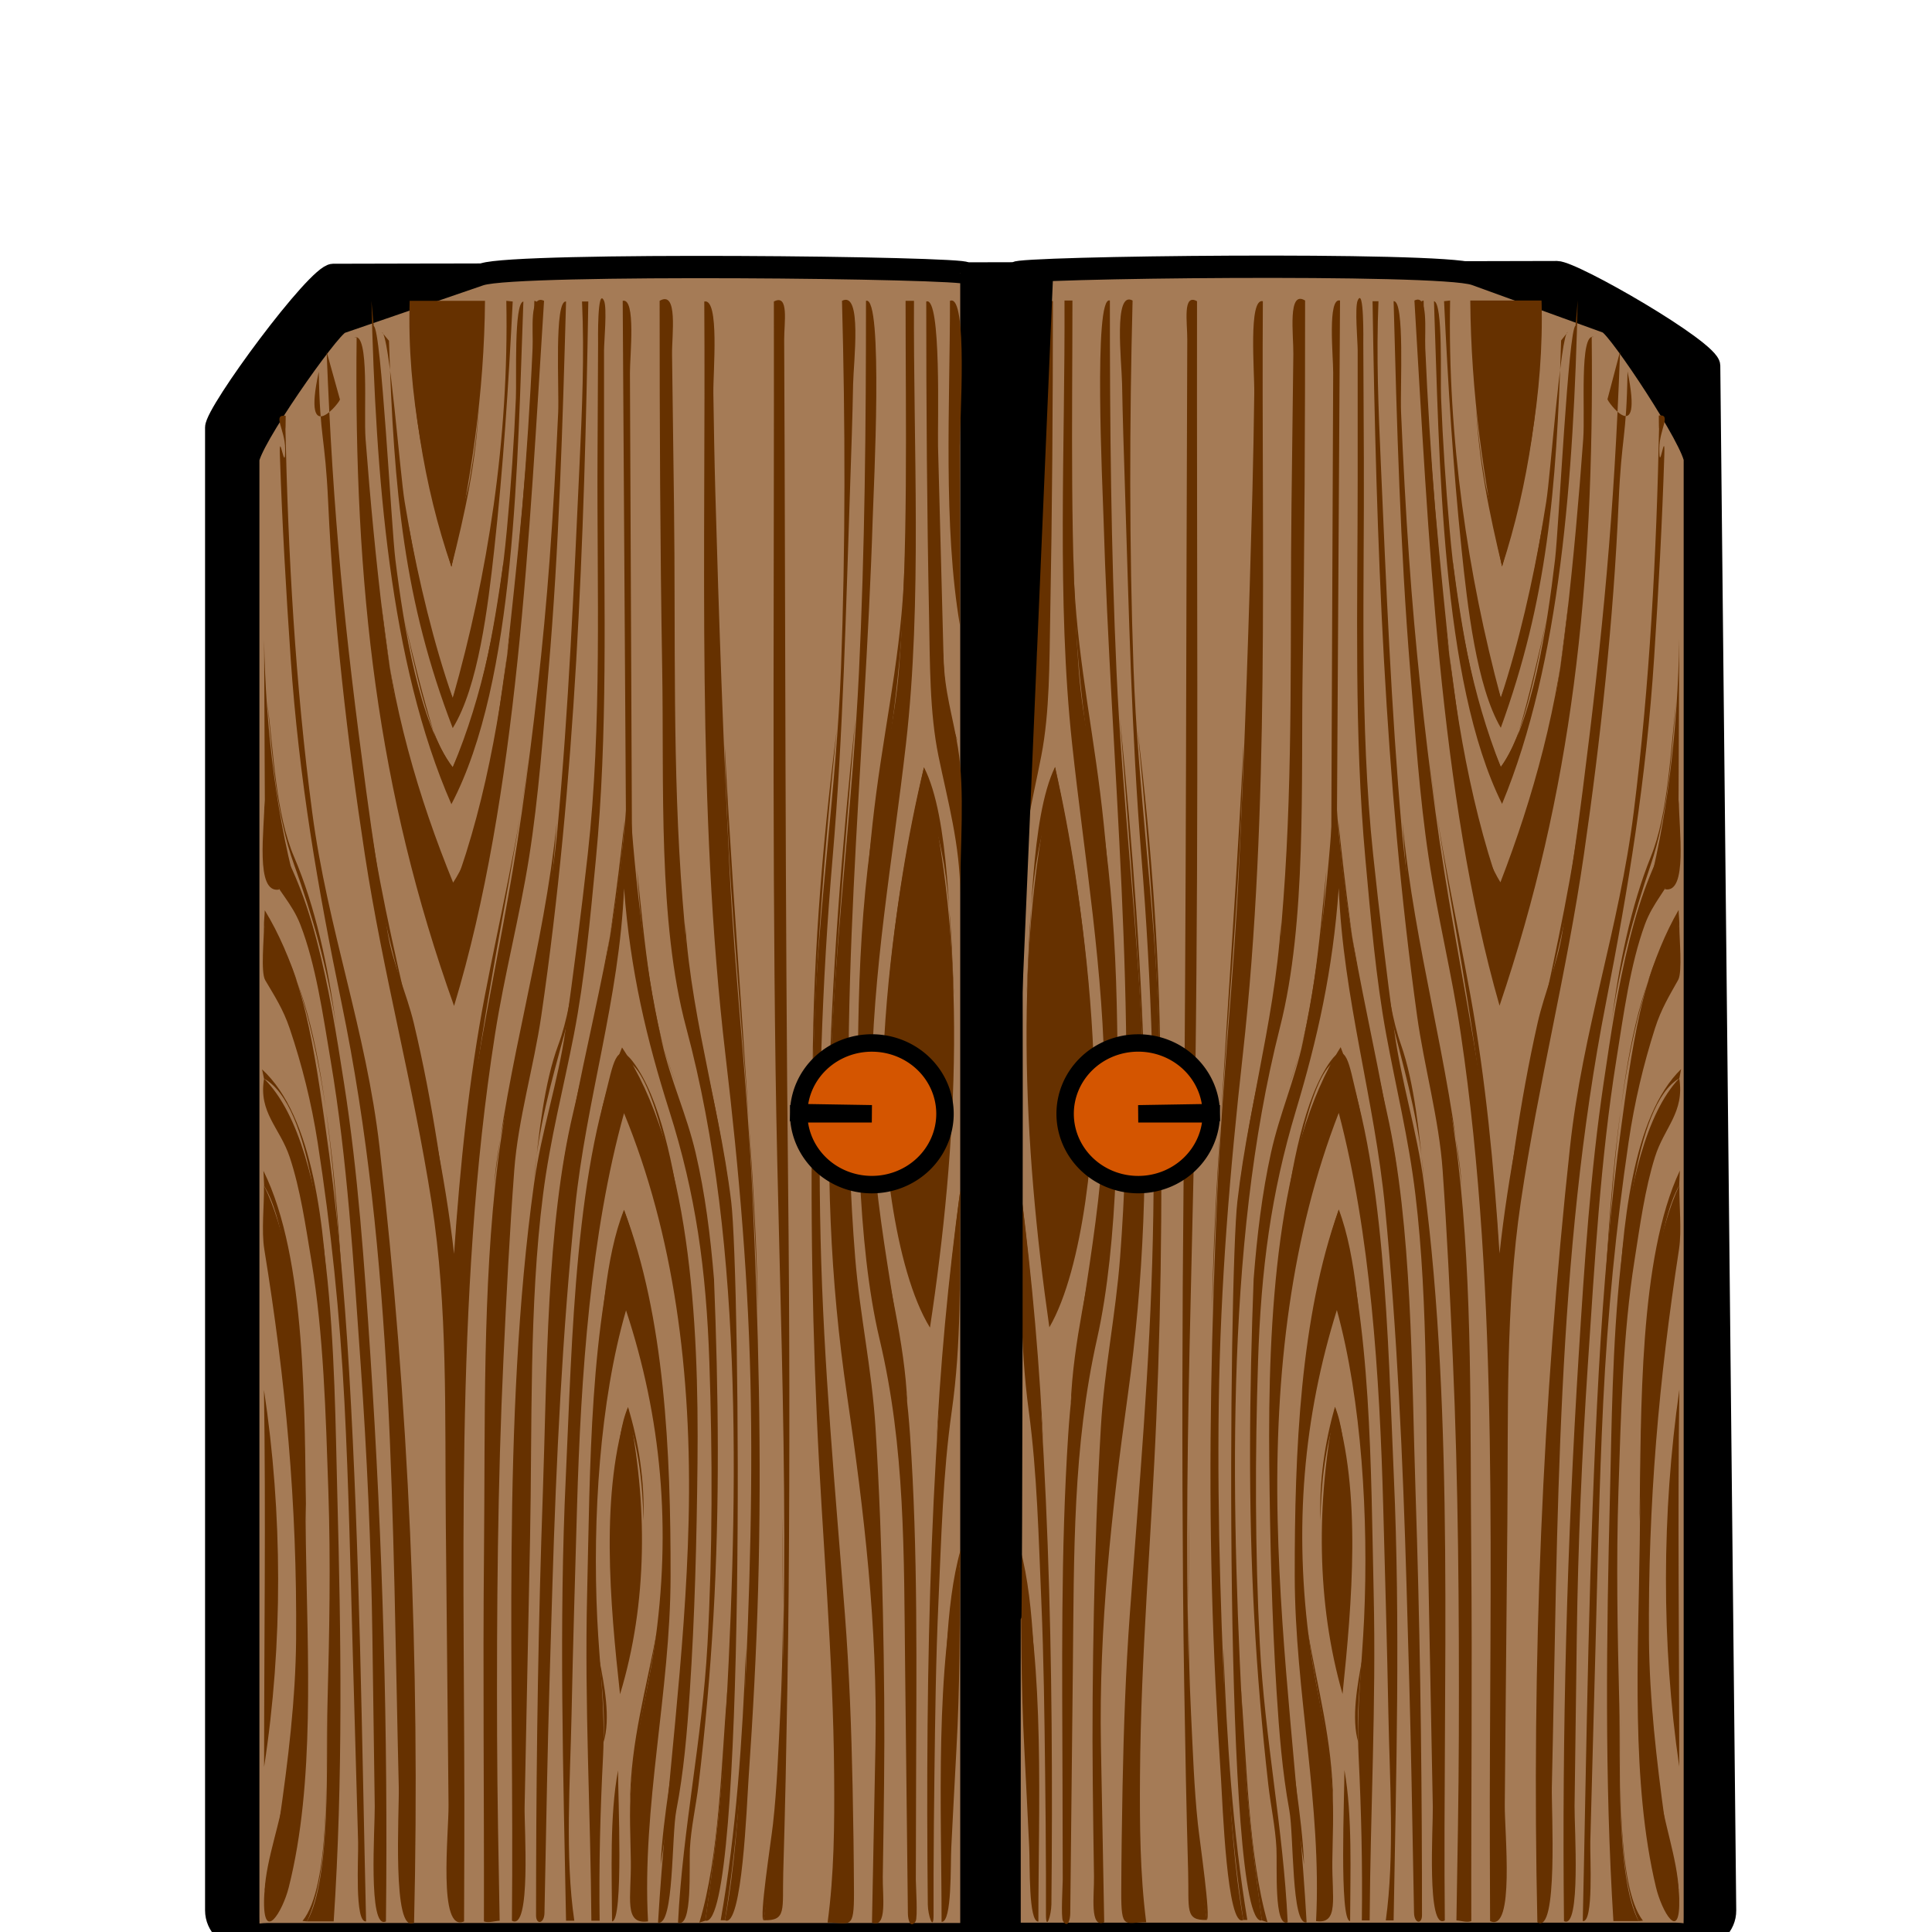 <?xml version="1.0" encoding="UTF-8" standalone="no"?>
<!-- Created with Inkscape (http://www.inkscape.org/) -->

<svg
   xmlns:dc="http://purl.org/dc/elements/1.1/"
   xmlns:cc="http://creativecommons.org/ns#"
   xmlns:rdf="http://www.w3.org/1999/02/22-rdf-syntax-ns#"
   xmlns:svg="http://www.w3.org/2000/svg"
   xmlns="http://www.w3.org/2000/svg"
   xmlns:sodipodi="http://sodipodi.sourceforge.net/DTD/sodipodi-0.dtd"
   xmlns:inkscape="http://www.inkscape.org/namespaces/inkscape"
   width="32"
   height="32"
   viewBox="0 0 32 32"
   id="svg4688"
   version="1.1"
   inkscape:version="0.91 r13725"
   sodipodi:docname="door.svg">
  <defs
     id="defs4690" />
  <sodipodi:namedview
     id="base"
     pagecolor="#ffffff"
     bordercolor="#666666"
     borderopacity="1.0"
     inkscape:pageopacity="0.0"
     inkscape:pageshadow="2"
     inkscape:zoom="15.839192"
     inkscape:cx="34.084675"
     inkscape:cy="8.1628274"
     inkscape:document-units="px"
     inkscape:current-layer="layer1"
     showgrid="true"
     inkscape:window-width="1920"
     inkscape:window-height="1017"
     inkscape:window-x="-8"
     inkscape:window-y="-8"
     inkscape:window-maximized="1"
     units="px">
    <inkscape:grid
       type="xygrid"
       id="grid4278"
       spacingx="0.3"
       spacingy="0.2" />
  </sodipodi:namedview>
  <g
     inkscape:label="Camada 1"
     inkscape:groupmode="layer"
     id="layer1"
     transform="translate(0,-1020.362)">
    <path
       style="fill:#000000;fill-opacity:1;stroke:#000000;stroke-width:0.321;stroke-miterlimit:4;stroke-dasharray:none;stroke-opacity:1"
       d="m 5.516,1024.891 20.272,-0.046 c 0.274,-4e-4 2.542,1.308 2.545,1.573 l 0.264,25.585 c 0.003,0.265 -0.22,0.479 -0.494,0.479 l -24.052,0 c -0.274,0 -0.494,-0.214 -0.494,-0.479 l 0,-24.561 c 0,-0.265 1.685,-2.55 1.959,-2.551 z"
       id="rect4502"
       inkscape:connector-curvature="0"
       sodipodi:nodetypes="sssssssss" />
    <g
       id="g4208"
       transform="matrix(0.037,0,0,0.064,4.341,1025.303)">
      <title
         id="title4210">Layer 1</title>
      <path
         d="m 315.409,423.349 0,-429.825 c 0,-1.543 -201.401,-2.811 -216.919,0.271 L 36.459,6.112 c -4.241,0.842 -40.542,30.505 -40.542,35.543 l 0,287.363 0,90.078 c 0,5.682 0.804,4.253 6.611,4.253 l 43.309,0 269.572,0"
         id="path3"
         inkscape:connector-curvature="0"
         style="fill:#a57b56;stroke:#000000;stroke-width:5.775;stroke-miterlimit:4;stroke-dasharray:none;stroke-opacity:1"
         sodipodi:nodetypes="csssscsscc" />
      <path
         d="M 42.325,10.085 C 41.028,74.811 51.741,127.886 85.938,183.14 114.464,128.737 119.614,60.662 126.22,0.65 c -6.734,-1.885 -4.785,7.773 -5.132,12.293 -0.532,6.921 -1.218,13.826 -1.99,20.724 -1.532,13.695 -3.452,27.305 -5.833,40.877 C 108.382,102.379 101.218,128.754 85.938,152.704 68.91,135.064 59.102,106.575 54.182,83.038 50.93,67.482 48.42,52.228 46.333,36.471 45.38,29.281 48.259,8.753 41.276,10.085"
         id="path5"
         inkscape:connector-curvature="0"
         style="fill:#663100"
         sodipodi:nodetypes="cccccscccc" />
      <path
         d="m 48.939,0.649 c 1.945,44.94 8.018,93.585 35.806,130.273 C 113.778,98.992 114.31,41.24 116.97,0.828 112.647,1.171 113.991,20.573 113.611,25.831 112.787,37.206 111.42,48.443 109.607,59.7 105.952,82.391 98.857,102.766 85.343,121.374 70.352,109.844 63.49,85.285 59.675,67.679 57.855,59.286 53.388,7.905 49.988,7.181"
         id="path7"
         inkscape:connector-curvature="0"
         style="fill:#663100"
         sodipodi:nodetypes="cccccccc" />
      <path
         d="M 56.801,10.99 C 59.035,50.139 63.424,78.194 85.342,111.23 96.812,100.536 101.112,79.788 103.912,65.049 107.967,43.709 110.3,22.457 112.195,0.829 c -0.955,-0.06 -1.909,-0.12 -2.864,-0.179 C 110.555,36.449 101,71.623 85.341,103.472 74.841,88.352 68.983,70.178 63.837,52.712 61.75,45.625 56.99,9.094 53.654,8.813"
         id="path9"
         inkscape:connector-curvature="0"
         style="fill:#663100"
         sodipodi:nodetypes="cccccccc" />
      <path
         d="M 66.066,0.649 C 64.764,25.04 73.631,48.271 84.745,69.456 93.526,47.497 99.471,24.35 99.783,0.649 c -11.239,0 -22.478,0 -33.717,0"
         id="path11"
         inkscape:connector-curvature="0"
         style="fill:#663100" />
      <path
         d="m 28.896,13.815 c 2.86,42.706 8.022,72.05 17.752,113.848 2.878,12.367 6.094,24.467 9.612,36.669 2.347,8.139 8.396,15.345 11.678,23.306 8.49,20.596 13.673,41.734 18.001,63.533 C 88.835,209.272 106.405,173.169 116.255,133.071 c 5.297,-21.563 9.666,-43.486 12.47,-65.518 1.615,-12.687 2.827,-25.263 3.822,-38.017 0.482,-6.177 -1.844,-29.07 3.521,-28.708 -1.528,31.79 -3.129,63.889 -7.827,95.401 -2.415,16.2 -4.396,32.732 -8.751,48.553 -4.289,15.582 -10.97,30.071 -15.211,45.665 C 85.646,258.953 90.958,331.362 90.529,401.563 c -0.038,6.163 -0.075,12.326 -0.113,18.489 -11.782,3.063 -6.828,-22.957 -6.948,-30.076 C 83.058,365.629 82.649,341.284 82.239,316.938 81.769,289.02 83.225,261.144 75.887,233.98 67.615,203.357 54.131,174.68 46.012,144.01 38.177,114.414 32.01,83.472 29.59,52.917 c -1.386,-17.507 -3.723,-16.354 -4.215,-33.91 -7.774,20.706 10.356,7.268 9.455,7.125"
         id="path13"
         inkscape:connector-curvature="0"
         style="fill:#663100"
         sodipodi:nodetypes="cccccscccssccccsssccc" />
      <path
         d="M 68.036,420.353 C 70.799,353.034 65.682,285.773 52.595,219.748 46.567,189.334 29.34,163.219 22.459,133.115 14.836,99.769 11.66,66.473 10.385,32.35 9.991,21.813 10.484,40.961 10.568,30.417 4.4,29.966 10.246,33.869 10.326,38.906 10.444,46.262 7.541,33.301 7.966,40.646 8.983,58.237 10.713,75.679 12.791,93.174 16.504,124.43 25.029,152.919 35.529,182.244 59.2,248.351 58.267,316.063 61.19,385.396 61.443,391.377 58.075,423.7 68.036,420.353"
         id="path15"
         inkscape:connector-curvature="0"
         style="fill:#663100"
         sodipodi:nodetypes="csccccccscc" />
      <path
         d="M 55.444,420.053 C 56.427,371.305 54.01,322.001 48.477,273.572 45.785,250.006 42.926,226.167 36.709,203.235 33.198,190.286 29.998,178.337 24.449,166.175 18.477,153.085 12.317,145.72 2.391,135.101 c -0.146,4.571 -1.13,10.558 0.895,13.308 3.491,4.738 10.016,7.999 13.83,13.666 6.988,10.386 10.122,23.368 13.586,35.231 7.459,25.546 10.212,52.172 13.414,78.499 2.822,23.207 4.695,46.985 5.256,70.344 0.354,14.715 0.707,29.431 1.061,44.146 0.128,5.351 -3.14,32.156 5.011,29.758"
         id="path17"
         inkscape:connector-curvature="0"
         style="fill:#663100" />
      <path
         d="m 0.84,162.551 c 16.838,5.833 23.555,36.236 27.332,51.202 5.293,20.975 8.641,42.698 10.817,64.201 4.781,47.229 5.662,94.673 7.564,142.099 -5.228,0.442 -3.369,-16.445 -3.569,-20.537 -0.803,-16.463 -1.607,-32.926 -2.41,-49.39 -1.048,-21.473 -1.792,-42.972 -3.703,-64.39 -2.033,-22.776 -6.054,-45.205 -11.997,-67.269 -2.826,-10.49 -7.06,-20.132 -12.505,-29.481 -2.916,-5.005 -6.813,-8.444 -10.967,-12.516 -2.103,-2.062 -0.477,-10.996 -0.562,-13.919"
         id="path19"
         inkscape:connector-curvature="0"
         style="fill:#663100" />
      <path
         d="m 32.051,420.053 c 4.221,-36.777 3.299,-73.877 1.611,-110.758 -1.486,-32.447 -1.146,-89.078 -32.762,-107.357 -2.631,8.788 7.084,12.692 11.48,20.353 4.769,8.312 7.081,17.697 9.708,26.833 5.476,19.045 6.418,39.822 7.573,59.495 1.086,18.498 0.46,36.913 -0.395,55.42 -0.664,14.364 1.743,45.007 -9.15,56.015 3.978,-9.7e-4 7.956,-9.7e-4 11.935,-9.7e-4"
         id="path21"
         inkscape:connector-curvature="0"
         style="fill:#663100" />
      <path
         d="m 0.84,229.627 c 19.314,22.854 18.064,64.732 18.759,92.779 C 20.313,351.225 23.754,384.157 11.932,411.255 9.215,417.484 0.311,426.034 0.899,414.087 1.205,407.856 6.268,399.97 7.816,393.748 11.576,378.639 15.015,362.681 15.228,347.035 15.707,311.806 10.517,279.996 1.001,246.165 -0.367,241.295 0.988,234.67 0.84,229.627"
         id="path23"
         inkscape:connector-curvature="0"
         style="fill:#663100" />
      <path
         d="M 1.377,148.229 C 1.218,128.237 1.059,108.246 0.9,88.254 1.563,111.752 6.553,135.22 17.013,156.284 13.709,151.311 7.744,145.862 1.377,148.229"
         id="path25"
         inkscape:connector-curvature="0"
         style="fill:#663100" />
      <path
         d="m 0.84,282.5 c 8.351,31.915 8.551,65.806 0.06,97.569 0,-32.466 0.814,-65.219 -0.06,-97.569"
         id="path27"
         inkscape:connector-curvature="0"
         style="fill:#663100" />
      <path
         d="m 99.306,420.053 c 0.125,-31.92 -0.506,-63.832 0.035,-95.753 0.561,-33.07 -0.75,-68.018 6.152,-100.493 6.235,-29.334 21.835,-56.117 26.694,-86.2 5.04,-31.2 7.398,-63.266 9.931,-94.75 1.126,-13.993 2.195,-28.012 1.11,-42.028 0.935,0 1.869,0 2.804,0 -1.748,62.487 -5.695,124.132 -21.035,184.817 -3.334,13.188 -10.427,26.866 -12.114,40.013 -2.077,16.187 -3.503,32.401 -4.82,48.665 -2.631,32.489 -3.044,65.184 -2.862,97.76 0.089,15.941 0.655,31.858 1.147,47.792 -2.164,0.056 -4.937,0.641 -7.042,0.177"
         id="path29"
         inkscape:connector-curvature="0"
         style="fill:#663100" />
      <path
         d="m 111.838,419.876 c 1.088,-62.513 -4.792,-129.345 9.872,-190.629 3.302,-13.802 10.857,-26.515 14.083,-39.791 3.667,-15.097 7.041,-30.251 9.981,-45.508 6.482,-33.635 4.087,-68.557 4.383,-102.645 0.085,-9.87 0.171,-19.741 0.256,-29.611 0.003,-0.365 -0.426,-14.896 2.661,-11.042 1.437,1.793 0,10.676 0,12.855 0,11.152 0,22.305 0,33.457 0,33.012 1.762,65.732 -3.67,98.345 -2.518,15.116 -4.935,30.664 -9.817,45.233 -4.689,13.994 -10.623,26.922 -13.826,41.478 -6.303,28.644 -4.783,59.825 -5.804,88.976 -0.812,23.173 -1.624,46.346 -2.436,69.519 -0.181,5.175 3.006,32.19 -5.683,29.363"
         id="path31"
         inkscape:connector-curvature="0"
         style="fill:#663100" />
      <path
         d="m 202.307,253.856 c -1.617,-11.254 -3.957,-22.119 -8.234,-32.703 -4.073,-10.08 -11.243,-18.759 -15.124,-28.76 -8.388,-21.614 -12.526,-45.346 -15.133,-68.333 -2.378,29.518 -13.387,59.385 -24.544,86.65 -12.104,29.578 -11.679,66.929 -13.591,98.466 -1.985,32.72 -2.873,65.536 -3.01,98.314 -0.016,3.68 -0.03,7.358 -0.03,11.038 0,2.455 3.669,2.204 3.768,-0.665 0.383,-11.214 0.767,-22.428 1.15,-33.642 0.584,-17.065 1.513,-34.105 2.404,-51.158 1.7,-32.533 4.479,-65.457 10.133,-97.56 4.939,-28.05 19.927,-54.321 21.931,-82.801 2.819,21.425 10.078,39 20.318,57.678 11.728,21.39 16.48,40.858 17.881,64.942 1.406,24.184 1.451,48.864 -0.843,72.997 -2.354,24.771 -11.047,47.415 -13.188,72.031 6.594,1.508 4.89,-14.396 5.321,-19.144 0.492,-5.419 2.764,-11.189 3.871,-16.543 2.952,-14.267 5.177,-28.708 6.623,-43.206 2.922,-29.282 2.307,-58.294 0.297,-87.601"
         id="path33"
         inkscape:connector-curvature="0"
         style="fill:#663100" />
      <path
         d="m 136.067,419.876 c -1.225,-38.192 -3.211,-76.794 -0.103,-114.932 2.836,-34.799 3.964,-81.994 25.166,-111.063 30.304,26.141 34.45,70.483 33.78,107.668 -0.355,19.718 -1.207,39.585 -3.465,59.185 -1.194,10.367 -2.687,20.683 -6.013,30.592 -2.2,6.556 -0.951,30.081 -8.188,29.026 3.653,-35.073 12.248,-68.558 13.697,-104.035 C 192.509,277.922 184.25,242.157 162.025,210.888 147.075,241.963 142.648,278.91 140.98,312.94 c -0.874,17.829 -1.815,35.646 -2.441,53.485 -0.598,17.043 -3.024,36.759 1.226,53.45 -1.232,10e-4 -2.465,10e-4 -3.698,10e-4"
         id="path35"
         inkscape:connector-curvature="0"
         style="fill:#663100" />
      <path
         d="m 162.92,138.382 c -0.496,-45.911 -0.994,-91.822 -1.491,-137.733 6.021,-0.853 3.21,14.333 3.242,18.643 0.121,16.265 0.242,32.531 0.364,48.796 0.189,25.52 0.38,51.04 0.57,76.56 -0.889,-2.076 -1.93,-4.137 -2.685,-6.266"
         id="path37"
         inkscape:connector-curvature="0"
         style="fill:#663100" />
      <path
         d="m 177.959,0.649 c 0,31.739 0.215,63.489 1.15,95.215 C 179.987,125.616 177.102,161.297 189.84,188.735 c 26.651,57.408 23.081,125.565 16.914,187.174 -1.496,14.941 -4.812,29.403 -8.327,43.966 18.254,2.54 15.63,-166.794 11.578,-186.071 -2.85,-13.556 -8.349,-27.966 -13.488,-40.818 -4.781,-11.956 -6.527,-24.501 -8.295,-37.298 -4.638,-33.585 -3.071,-68.35 -3.828,-102.16 -0.291,-13.007 -0.582,-26.014 -0.874,-39.02 -0.111,-4.997 2.806,-16.699 -5.561,-13.859"
         id="path39"
         inkscape:connector-curvature="0"
         style="fill:#663100" />
      <path
         d="m 197.951,0.829 c 0.751,64.992 -3.5,131.085 9.495,195.068 6.127,30.165 10.566,59.179 11.363,90.124 0.783,30.457 -1.239,61.569 -4.245,91.876 -1.408,14.198 -2.995,28.235 -7.364,41.858 7.738,2.379 9.813,-30.347 10.555,-36.523 1.969,-16.395 3.507,-32.764 4.297,-49.261 1.649,-34.463 0.15,-68.528 -2.623,-102.887 -2.236,-27.719 -7.743,-55.116 -10.131,-82.802 -2.824,-32.749 -4.84,-65.533 -6.418,-98.364 -0.405,-8.418 -0.645,-16.854 -0.87,-25.279 -0.15,-5.607 2.88,-24.722 -4.059,-23.81"
         id="path41"
         inkscape:connector-curvature="0"
         style="fill:#663100" />
      <path
         d="m 229.102,0.829 c 0.192,66.266 -0.824,132.484 0.76,198.746 1.528,63.928 7.982,129.14 -0.031,192.882 -1.188,9.449 -2.95,18.069 -5.325,27.298 10.407,0.156 8.335,-2.677 8.793,-12.31 0.385,-8.086 0.795,-16.175 1.074,-24.266 0.564,-16.343 1.119,-32.685 1.351,-49.036 0.491,-34.736 0.402,-69.439 -0.24,-104.173 C 234.133,156.907 234.296,83.788 233.716,10.714 233.68,6.299 236.007,-1.278 229.102,0.829"
         id="path43"
         inkscape:connector-curvature="0"
         style="fill:#663100" />
      <path
         d="m 259.596,0.649 c 1.474,31.673 1.604,63.403 -0.438,95.049 -1.998,30.961 -10.116,61.264 -11.95,92.399 -2.011,34.152 -1.449,67.691 1.143,101.79 2.351,30.927 7.327,61.152 7.735,92.328 0.169,12.884 0.007,25.554 -2.934,38.137 10.059,0 11.883,2.172 11.807,-7.888 -0.069,-9.103 -0.294,-18.189 -0.618,-27.286 -0.528,-14.813 -1.471,-29.828 -3.432,-44.524 -4.337,-32.5 -9.549,-64.25 -10.892,-97.104 -1.35,-33.001 0.546,-66.211 5.393,-98.868 4.714,-31.759 5.942,-64.077 7.832,-96.118 0.518,-8.786 1.047,-17.578 1.33,-26.375 C 264.754,16.495 268.741,-2.075 259.596,0.649"
         id="path45"
         inkscape:connector-curvature="0"
         style="fill:#663100" />
      <path
         d="m 270.338,0.649 c 0.007,32.105 -0.509,64.313 -3.163,96.316 -2.659,32.056 -9.704,64.137 -12.286,96.492 -2.508,31.414 -0.76,60.125 6.991,90.578 7.546,29.647 13.733,59.917 12.691,90.642 -0.517,15.225 -1.032,30.45 -1.549,45.675 7.008,1.687 4.688,-7.051 4.834,-11.876 0.241,-7.99 0.416,-15.98 0.577,-23.973 0.299,-14.836 0.033,-29.647 -0.517,-44.476 -0.592,-15.966 -1.609,-31.877 -3.311,-47.763 -1.626,-15.185 -7.009,-29.005 -9.104,-44.004 -8.879,-63.561 4.433,-127.73 7.849,-191.278 0.404,-7.501 4.863,-57.867 -3.012,-56.333"
         id="path47"
         inkscape:connector-curvature="0"
         style="fill:#663100" />
      <path
         d="m 147.405,419.876 c -0.347,-28.311 -3.094,-55.986 -1.908,-84.418 1.37,-32.86 0.973,-69.812 16.529,-99.504 18.223,27.655 20.92,62.676 20.836,94.797 -0.076,29.922 -12.898,59.389 -10.095,89.302 -10.971,0.878 -7.479,-6.071 -7.698,-15.517 -0.145,-6.264 -0.751,-12.624 0.029,-18.855 1.626,-12.979 7.252,-23.876 10.444,-36.313 7.966,-31.033 3.077,-59.983 -12.622,-87.456 -11.761,23.427 -15.034,53.971 -12.888,79.815 0.978,11.769 3.659,23.698 2.613,35.509 -1.279,14.434 -1.882,27.916 -1.541,42.64 -1.232,0 -2.466,0 -3.699,0"
         id="path49"
         inkscape:connector-curvature="0"
         style="fill:#663100" />
      <path
         d="m 163.816,286.976 c -12.651,21.849 -8.012,50.884 -3.581,74.296 12.467,-23.72 12.383,-49.598 3.581,-74.296"
         id="path51"
         inkscape:connector-curvature="0"
         style="fill:#663100" />
      <path
         d="M 156.655,420.053 C 156.6,407.625 155.498,392.896 159.341,380.965 c -0.03,6.418 2.546,39.089 -2.686,39.088"
         id="path53"
         inkscape:connector-curvature="0"
         style="fill:#663100" />
      <path
         d="m 288.062,0.649 c 0,31.525 1.274,64.292 -2.985,95.586 -1.826,13.409 -7.804,26.616 -11.317,39.733 -4.081,15.234 -5.987,30.929 -6.658,46.644 -1.126,26.404 -0.855,61.966 9.266,86.641 11.603,28.286 10.909,55.345 11.496,85.492 0.411,21.086 0.822,42.172 1.232,63.259 0.033,1.685 1.103,4.003 3.442,2.049 1.045,-0.872 0.105,-9.589 0.114,-10.755 0.057,-7.999 0.074,-15.998 0.105,-23.997 0.12,-30.35 0.919,-61.034 -2.702,-91.194 -3.683,-30.675 -17.649,-57.476 -17.273,-89.191 0.368,-31.027 9.52,-59.513 15.462,-89.665 7.291,-36.987 3.229,-77.058 3.577,-114.601 C 290.568,0.649 289.315,0.649 288.062,0.649"
         id="path55"
         inkscape:connector-curvature="0"
         style="fill:#663100" />
      <path
         d="m 296.296,121.375 c -9.368,24.022 -16.252,49.104 -18.199,74.851 -1.619,21.413 4.811,55.042 20.885,70.162 12.344,-47.134 17.304,-99.624 -2.686,-145.013"
         id="path57"
         inkscape:connector-curvature="0"
         style="fill:#663100" />
      <path
         d="m 297.313,0.829 c -0.006,27.143 0.326,54.297 1.262,81.423 0.415,12.023 0.181,24.874 4.228,36.258 4.173,11.738 9.65,22.906 9.728,35.687 -0.097,-11.875 2.18,-26.638 -1.016,-37.894 -2.346,-8.266 -6.053,-14.39 -6.461,-23.408 -0.822,-18.188 -1.645,-36.375 -2.467,-54.563 C 302.34,32.873 304.222,-0.716 297.313,0.829"
         id="path59"
         inkscape:connector-curvature="0"
         style="fill:#663100" />
      <path
         d="m 312.53,230.881 c -13.567,60.465 -15.615,122.896 -14.52,184.809 0.049,2.788 2.583,7.113 2.583,2.724 0,-3.532 -0.016,-7.063 0,-10.595 0.038,-8.624 0.2,-17.241 0.386,-25.862 0.32,-14.859 0.642,-29.809 1.8,-44.63 1.275,-16.329 1.983,-33.252 5.929,-49.218 4.386,-17.746 3.623,-35.017 3.789,-53.484 0.01,-1.249 0.022,-2.496 0.033,-3.744"
         id="path61"
         inkscape:connector-curvature="0"
         style="fill:#663100" />
      <path
         d="m 304.174,420.174 c 0.018,-28.947 -3.21,-65.8 8.355,-92.917 -0.195,16.139 -0.141,32.128 -1.701,48.189 -0.823,8.469 -1.531,16.95 -2.305,25.424 -0.412,4.523 0.406,19.466 -4.349,19.304"
         id="path63"
         inkscape:connector-curvature="0"
         style="fill:#663100" />
      <path
         d="m 307.933,0.649 c 0.015,26.568 -3.146,58.378 4.476,84.024 -0.033,-15.505 -0.066,-31.01 -0.1,-46.516 -0.012,-5.701 3.866,-39.556 -4.376,-37.508"
         id="path65"
         inkscape:connector-curvature="0"
         style="fill:#663100" />
      <path
         d="m 46.492,128.118 c 9.152,41.312 31.205,77.329 39.446,119.172 2.654,-22.596 6.622,-45.19 13.779,-66.813 6.863,-20.732 14.86,-39.875 19.64,-61.489 -6.609,28.183 -17.106,55.104 -23.692,83.128 -7.545,32.108 -9.13,63.059 -9.13,95.899 -1.406,-28.784 -2.658,-57.765 -10.682,-85.604 -8.222,-28.529 -26.461,-54.061 -29.361,-84.293"
         id="path67"
         inkscape:connector-curvature="0"
         style="fill:#663100" />
      <path
         d="M 53.296,78.766 C 57.778,105.421 70.088,129.359 85.521,151.213 101.478,137.138 107.08,106.186 110.773,86.327 116.01,58.163 121.234,29.337 121.864,0.649 c 0.358,0.06 0.715,0.12 1.073,0.179 -1.729,26.695 -3.305,55.811 -10.679,81.627 -7.294,25.534 -9.416,50.049 -26.737,71.562 C 65.859,135.479 59.032,104.016 53.296,78.766"
         id="path69"
         inkscape:connector-curvature="0"
         style="fill:#663100" />
      <path
         d="M 85.342,121.375 C 97.852,106.091 103.619,86.508 108.198,67.666 c -2.177,16.881 -8.186,35.847 -18.33,49.679 -6.663,9.086 -7.996,4.233 -12.832,-4.717 C 71.894,103.112 67.761,93.185 63.679,83.181 68.442,95.401 74.281,113.506 85.342,121.375"
         id="path71"
         inkscape:connector-curvature="0"
         style="fill:#663100" />
      <path
         d="M 85.342,103.472 C 95.617,86.811 101.852,68.579 105.035,49.346 102.647,69.736 95.224,88.352 84.745,105.86 c -9.07,-14.844 -15.107,-31.412 -19.514,-48.16 5.09,15.88 11.501,31.461 20.111,45.772"
         id="path73"
         inkscape:connector-curvature="0"
         style="fill:#663100" />
      <path
         d="m 66.066,0.649 c -0.016,24.538 6.146,47.779 18.679,68.807 C 87.627,64.13 74.882,45.528 72.74,38.82 c -3.956,-12.393 -5.363,-25.289 -6.674,-38.171"
         id="path75"
         inkscape:connector-curvature="0"
         style="fill:#663100" />
      <path
         d="m 84.745,69.456 c 5.871,-13.333 11.407,-27.708 12.353,-42.37 -0.604,6.95 -2.255,13.705 -4.297,20.36 -1.902,6.201 -9.14,15.864 -8.056,22.01"
         id="path77"
         inkscape:connector-curvature="0"
         style="fill:#663100" />
      <path
         d="m 131.889,135.697 c -1.897,17.039 -5.73,33.985 -11.976,49.96 -5.616,14.366 -14.261,28.754 -16.071,44.329 5.955,-32.498 22.252,-61.429 28.047,-94.289"
         id="path79"
         inkscape:connector-curvature="0"
         style="fill:#663100" />
      <path
         d="m 145.615,147.632 c -3.178,13.706 -4.405,30.31 -10.413,43.026 -5.503,11.646 -11.857,24.641 -13.457,37.537 1.99,-11.424 4.494,-25.116 10.852,-34.988 7.881,-12.236 9.309,-31.521 13.018,-45.575"
         id="path81"
         inkscape:connector-curvature="0"
         style="fill:#663100" />
      <path
         d="m 162.325,134.861 c -3.357,17.959 -7.555,35.95 -13.463,53.246 -5.604,16.4 -15.302,31.149 -15.958,49.04 5.614,-35.164 25.797,-66.753 29.421,-102.286"
         id="path83"
         inkscape:connector-curvature="0"
         style="fill:#663100" />
      <path
         d="m 146.391,231.537 c 2.161,-7.786 7.979,-37.237 17.663,-33.956 12.258,4.154 20.249,31.793 23.752,42.369 -3.161,-14.532 -9.546,-33.087 -21.892,-42.444 -7.396,-5.605 -8.854,1.006 -12.244,8.609 -3.615,8.11 -5.512,16.964 -7.279,25.422"
         id="path85"
         inkscape:connector-curvature="0"
         style="fill:#663100" />
      <path
         d="m 167.874,147.99 c 2.188,19.133 6.269,39.321 17.546,55.32 C 174.189,188.11 171.194,166.1 167.874,147.99"
         id="path87"
         inkscape:connector-curvature="0"
         style="fill:#663100" />
      <path
         d="m 189.357,161.537 c 0.69,27.924 18.39,50.63 21.126,78.414 -3.481,-27.484 -17.96,-51.122 -21.126,-78.414"
         id="path89"
         inkscape:connector-curvature="0"
         style="fill:#663100" />
      <path
         d="m 162.026,235.894 c 9.537,15.434 14.457,32.929 17.783,50.605 -2.582,-16.945 -8.981,-32.961 -17.484,-47.741 -7.153,12.44 -9.596,27.89 -12.354,41.773 C 151.949,266.141 153.513,248.133 162.026,235.894"
         id="path91"
         inkscape:connector-curvature="0"
         style="fill:#663100" />
      <path
         d="m 163.816,286.976 c 4.707,8.8 7.575,19.347 6.862,29.36 -0.174,-9.407 -2.268,-18.99 -7.161,-27.093 -1.866,4.265 -3.702,8.589 -4.773,13.129 0.805,-5.218 1.819,-11.125 5.072,-15.396"
         id="path93"
         inkscape:connector-curvature="0"
         style="fill:#663100" />
      <path
         d="m 207.082,115.407 c 1.729,49.362 13.496,97.468 14.919,146.803 C 219.221,212.848 211.42,164.583 207.082,115.407"
         id="path95"
         inkscape:connector-curvature="0"
         style="fill:#663100" />
      <path
         d="m 257.208,111.827 c -5.435,30.946 -9.864,62.257 -10.741,93.691 -0.351,-31.515 4.021,-62.981 10.741,-93.691"
         id="path97"
         inkscape:connector-curvature="0"
         style="fill:#663100" />
      <path
         d="m 265.565,108.842 c -5.988,33.167 -10.667,66.552 -11.937,100.256 C 255.917,175.577 260.909,142.099 265.565,108.842"
         id="path99"
         inkscape:connector-curvature="0"
         style="fill:#663100" />
      <path
         d="M 287.643,65.876 C 287.832,109.783 267.11,149.662 267.355,194.18 268.297,172.184 270.043,149.485 274.948,127.981 c 4.755,-20.847 12.471,-40.429 12.695,-62.105"
         id="path101"
         inkscape:connector-curvature="0"
         style="fill:#663100" />
      <path
         d="m 296.296,121.375 c -7.588,18.202 -12.779,37.231 -15.813,56.692 4.469,-15.837 7.842,-34.333 15.516,-48.934 11.966,12.304 12.432,35.388 13.725,51.321 -2.095,-16.625 -1.834,-46.08 -13.428,-59.079"
         id="path103"
         inkscape:connector-curvature="0"
         style="fill:#663100" />
      <path
         d="m 304.951,91.537 c -2.072,8.369 1.513,16.693 6.563,23.273 -4.379,-6.887 -6.431,-15.17 -6.563,-23.273"
         id="path105"
         inkscape:connector-curvature="0"
         style="fill:#663100" />
      <path
         d="m 0.84,229.627 c 8.605,8.013 11.269,24.612 13.075,35.638 2.793,17.045 4.451,34.036 5.782,51.251 -0.785,-28.395 0.364,-68.004 -19.096,-90.708 -0.074,-0.803 0.449,4.899 0.239,3.819"
         id="path107"
         inkscape:connector-curvature="0"
         style="fill:#663100" />
      <path
         d="m 0.84,201.938 c 21.867,6.891 25.917,44.147 29.003,62.66 -1.539,-24.14 -6.864,-52.832 -29.838,-65.047 -0.084,-0.208 0.976,2.742 0.835,2.387"
         id="path109"
         inkscape:connector-curvature="0"
         style="fill:#663100" />
      <path
         d="m 0.84,162.551 c 27.241,14.923 31.036,65.004 34.97,91.901 -3.59,-33.238 -9.329,-72.157 -34.612,-96.078 -0.064,1.355 -0.434,2.936 -0.358,4.177"
         id="path111"
         inkscape:connector-curvature="0"
         style="fill:#663100" />
      <path
         d="m 7.703,153.003 c -4.022,-7.038 -5.576,-15.19 -6.624,-23.155 0.041,7.444 -4.4,24.395 6.624,23.155"
         id="path113"
         inkscape:connector-curvature="0"
         style="fill:#663100" />
      <path
         d="m 2.332,104.367 c 2.355,14.861 4.011,29.38 12.055,42.311 C 22.554,159.808 29.247,173.158 33.126,188.213 29.509,172.671 23.828,157.433 14.309,144.538 6.12,133.442 5.159,117.568 2.332,104.367"
         id="path115"
         inkscape:connector-curvature="0"
         style="fill:#663100" />
      <path
         d="m 176.645,345.159 c -4.596,14.679 -11.582,28.195 -11.934,43.861 1.692,-15.28 8.349,-29.005 11.934,-43.861"
         id="path117"
         inkscape:connector-curvature="0"
         style="fill:#663100" />
      <path
         d="m 150.985,352.32 c 1.149,6.955 2.684,14.443 1.79,21.483 3.47,-6.21 0.28,-15.256 -1.79,-21.483"
         id="path119"
         inkscape:connector-curvature="0"
         style="fill:#663100" />
      <path
         d="m 186.194,366.047 c -1.66,13.375 -6.716,25.983 -7.758,39.386 3.166,-12.661 7.749,-26.251 7.758,-39.386"
         id="path121"
         inkscape:connector-curvature="0"
         style="fill:#663100" />
      <path
         d="m 198.428,419.876 c 4.749,-19.582 8.975,-39.617 9.846,-59.797 -2.699,18.871 -3.562,43.154 -12.532,60.273 0.895,-0.159 1.791,-0.317 2.686,-0.476"
         id="path123"
         inkscape:connector-curvature="0"
         style="fill:#663100" />
      <path
         d="m 207.2,419.755 c 6.126,-22.89 9.138,-46.763 9.431,-70.417 -1.609,23.69 -4.403,47.653 -11.339,70.417 0.635,0 1.272,0 1.908,0"
         id="path125"
         inkscape:connector-curvature="0"
         style="fill:#663100" />
      <path
         d="m 224.505,419.755 c 10.212,-33.346 8.945,-70.583 8.237,-105.03 0.661,17.277 0.701,34.862 -0.846,52.096 -0.834,9.292 -1.406,18.793 -3.178,27.967 C 227.826,399.413 222.418,419.423 224.505,419.755"
         id="path127"
         inkscape:connector-curvature="0"
         style="fill:#663100" />
      <path
         d="m 312.53,327.257 c -5.163,15.436 -6.828,31.745 -7.4,47.921 0.733,-16.018 0.359,-36.656 7.577,-51.322 -0.059,1.133 -0.119,2.267 -0.177,3.401"
         id="path129"
         inkscape:connector-curvature="0"
         style="fill:#663100" />
      <path
         d="m 312.53,230.881 c -5.432,23.153 -9.144,45.859 -10.98,69.522 C 303.205,277.11 312.776,254.104 312.53,230.881"
         id="path131"
         inkscape:connector-curvature="0"
         style="fill:#663100" />
      <path
         d="m 276.067,238.697 c 3.875,15.703 11.643,31.16 12.771,47.384 -3.436,-15.368 -13.44,-31.42 -12.771,-47.384"
         id="path133"
         inkscape:connector-curvature="0"
         style="fill:#663100" />
      <path
         d="m 1.139,412.176 c 9.94,-15.303 11.788,-35.581 13.188,-53.292 -0.58,8.807 -1.841,17.704 -3.759,26.319 -1.943,8.73 -8.78,18.737 -9.429,26.973"
         id="path135"
         inkscape:connector-curvature="0"
         style="fill:#663100" />
      <path
         d="m 20.116,420.053 c 10.538,-12.874 8.388,-37.65 8.533,-53.229 -0.021,13.588 2.076,44.273 -10.562,53.11 0.676,0.04 1.352,0.08 2.029,0.119"
         id="path137"
         inkscape:connector-curvature="0"
         style="fill:#663100" />
    </g>
    <g
       transform="matrix(-0.035,0,0,0.064,27.845,1025.298)"
       id="g4356">
      <title
         id="title4358">Layer 1</title>
      <path
         sodipodi:nodetypes="csssscsscc"
         style="fill:#a57b56;stroke:#000000;stroke-width:5.775;stroke-miterlimit:4;stroke-dasharray:none;stroke-opacity:1"
         inkscape:connector-curvature="0"
         id="path4360"
         d="m 315.409,423.349 0,-429.825 c 0,-1.543 -201.401,-2.811 -216.919,0.271 L 36.459,6.112 c -4.241,0.842 -40.542,30.505 -40.542,35.543 l 0,287.363 0,90.078 c 0,5.682 0.804,4.253 6.611,4.253 l 43.309,0 269.572,0" />
      <path
         sodipodi:nodetypes="cccccscccc"
         style="fill:#663100"
         inkscape:connector-curvature="0"
         id="path4362"
         d="M 42.325,10.085 C 41.028,74.811 51.741,127.886 85.938,183.14 114.464,128.737 119.614,60.662 126.22,0.65 c -6.734,-1.885 -4.785,7.773 -5.132,12.293 -0.532,6.921 -1.218,13.826 -1.99,20.724 -1.532,13.695 -3.452,27.305 -5.833,40.877 C 108.382,102.379 101.218,128.754 85.938,152.704 68.91,135.064 59.102,106.575 54.182,83.038 50.93,67.482 48.42,52.228 46.333,36.471 45.38,29.281 48.259,8.753 41.276,10.085" />
      <path
         sodipodi:nodetypes="cccccccc"
         style="fill:#663100"
         inkscape:connector-curvature="0"
         id="path4364"
         d="m 48.939,0.649 c 1.945,44.94 8.018,93.585 35.806,130.273 C 113.778,98.992 114.31,41.24 116.97,0.828 112.647,1.171 113.991,20.573 113.611,25.831 112.787,37.206 111.42,48.443 109.607,59.7 105.952,82.391 98.857,102.766 85.343,121.374 70.352,109.844 63.49,85.285 59.675,67.679 57.855,59.286 53.388,7.905 49.988,7.181" />
      <path
         sodipodi:nodetypes="cccccccc"
         style="fill:#663100"
         inkscape:connector-curvature="0"
         id="path4366"
         d="M 56.801,10.99 C 59.035,50.139 63.424,78.194 85.342,111.23 96.812,100.536 101.112,79.788 103.912,65.049 107.967,43.709 110.3,22.457 112.195,0.829 c -0.955,-0.06 -1.909,-0.12 -2.864,-0.179 C 110.555,36.449 101,71.623 85.341,103.472 74.841,88.352 68.983,70.178 63.837,52.712 61.75,45.625 56.99,9.094 53.654,8.813" />
      <path
         style="fill:#663100"
         inkscape:connector-curvature="0"
         id="path4368"
         d="M 66.066,0.649 C 64.764,25.04 73.631,48.271 84.745,69.456 93.526,47.497 99.471,24.35 99.783,0.649 c -11.239,0 -22.478,0 -33.717,0" />
      <path
         sodipodi:nodetypes="cccccscccssccccsssccc"
         style="fill:#663100"
         inkscape:connector-curvature="0"
         id="path4370"
         d="m 28.896,13.815 c 2.86,42.706 8.022,72.05 17.752,113.848 2.878,12.367 6.094,24.467 9.612,36.669 2.347,8.139 8.396,15.345 11.678,23.306 8.49,20.596 13.673,41.734 18.001,63.533 C 88.835,209.272 106.405,173.169 116.255,133.071 c 5.297,-21.563 9.666,-43.486 12.47,-65.518 1.615,-12.687 2.827,-25.263 3.822,-38.017 0.482,-6.177 -1.844,-29.07 3.521,-28.708 -1.528,31.79 -3.129,63.889 -7.827,95.401 -2.415,16.2 -4.396,32.732 -8.751,48.553 -4.289,15.582 -10.97,30.071 -15.211,45.665 C 85.646,258.953 90.958,331.362 90.529,401.563 c -0.038,6.163 -0.075,12.326 -0.113,18.489 -11.782,3.063 -6.828,-22.957 -6.948,-30.076 C 83.058,365.629 82.649,341.284 82.239,316.938 81.769,289.02 83.225,261.144 75.887,233.98 67.615,203.357 54.131,174.68 46.012,144.01 38.177,114.414 32.01,83.472 29.59,52.917 c -1.386,-17.507 -3.723,-16.354 -4.215,-33.91 -7.774,20.706 10.356,7.268 9.455,7.125" />
      <path
         sodipodi:nodetypes="csccccccscc"
         style="fill:#663100"
         inkscape:connector-curvature="0"
         id="path4372"
         d="M 68.036,420.353 C 70.799,353.034 65.682,285.773 52.595,219.748 46.567,189.334 29.34,163.219 22.459,133.115 14.836,99.769 11.66,66.473 10.385,32.35 9.991,21.813 10.484,40.961 10.568,30.417 4.4,29.966 10.246,33.869 10.326,38.906 10.444,46.262 7.541,33.301 7.966,40.646 8.983,58.237 10.713,75.679 12.791,93.174 16.504,124.43 25.029,152.919 35.529,182.244 59.2,248.351 58.267,316.063 61.19,385.396 61.443,391.377 58.075,423.7 68.036,420.353" />
      <path
         style="fill:#663100"
         inkscape:connector-curvature="0"
         id="path4374"
         d="M 55.444,420.053 C 56.427,371.305 54.01,322.001 48.477,273.572 45.785,250.006 42.926,226.167 36.709,203.235 33.198,190.286 29.998,178.337 24.449,166.175 18.477,153.085 12.317,145.72 2.391,135.101 c -0.146,4.571 -1.13,10.558 0.895,13.308 3.491,4.738 10.016,7.999 13.83,13.666 6.988,10.386 10.122,23.368 13.586,35.231 7.459,25.546 10.212,52.172 13.414,78.499 2.822,23.207 4.695,46.985 5.256,70.344 0.354,14.715 0.707,29.431 1.061,44.146 0.128,5.351 -3.14,32.156 5.011,29.758" />
      <path
         style="fill:#663100"
         inkscape:connector-curvature="0"
         id="path4376"
         d="m 0.84,162.551 c 16.838,5.833 23.555,36.236 27.332,51.202 5.293,20.975 8.641,42.698 10.817,64.201 4.781,47.229 5.662,94.673 7.564,142.099 -5.228,0.442 -3.369,-16.445 -3.569,-20.537 -0.803,-16.463 -1.607,-32.926 -2.41,-49.39 -1.048,-21.473 -1.792,-42.972 -3.703,-64.39 -2.033,-22.776 -6.054,-45.205 -11.997,-67.269 -2.826,-10.49 -7.06,-20.132 -12.505,-29.481 -2.916,-5.005 -6.813,-8.444 -10.967,-12.516 -2.103,-2.062 -0.477,-10.996 -0.562,-13.919" />
      <path
         style="fill:#663100"
         inkscape:connector-curvature="0"
         id="path4378"
         d="m 32.051,420.053 c 4.221,-36.777 3.299,-73.877 1.611,-110.758 -1.486,-32.447 -1.146,-89.078 -32.762,-107.357 -2.631,8.788 7.084,12.692 11.48,20.353 4.769,8.312 7.081,17.697 9.708,26.833 5.476,19.045 6.418,39.822 7.573,59.495 1.086,18.498 0.46,36.913 -0.395,55.42 -0.664,14.364 1.743,45.007 -9.15,56.015 3.978,-9.7e-4 7.956,-9.7e-4 11.935,-9.7e-4" />
      <path
         style="fill:#663100"
         inkscape:connector-curvature="0"
         id="path4380-9"
         d="m 0.84,229.627 c 19.314,22.854 18.064,64.732 18.759,92.779 C 20.313,351.225 23.754,384.157 11.932,411.255 9.215,417.484 0.311,426.034 0.899,414.087 1.205,407.856 6.268,399.97 7.816,393.748 11.576,378.639 15.015,362.681 15.228,347.035 15.707,311.806 10.517,279.996 1.001,246.165 -0.367,241.295 0.988,234.67 0.84,229.627" />
      <path
         style="fill:#663100"
         inkscape:connector-curvature="0"
         id="path4382-1"
         d="M 1.377,148.229 C 1.218,128.237 1.059,108.246 0.9,88.254 1.563,111.752 6.553,135.22 17.013,156.284 13.709,151.311 7.744,145.862 1.377,148.229" />
      <path
         style="fill:#663100"
         inkscape:connector-curvature="0"
         id="path4384-1"
         d="m 0.84,282.5 c 8.351,31.915 8.551,65.806 0.06,97.569 0,-32.466 0.814,-65.219 -0.06,-97.569" />
      <path
         style="fill:#663100"
         inkscape:connector-curvature="0"
         id="path4386-7"
         d="m 99.306,420.053 c 0.125,-31.92 -0.506,-63.832 0.035,-95.753 0.561,-33.07 -0.75,-68.018 6.152,-100.493 6.235,-29.334 21.835,-56.117 26.694,-86.2 5.04,-31.2 7.398,-63.266 9.931,-94.75 1.126,-13.993 2.195,-28.012 1.11,-42.028 0.935,0 1.869,0 2.804,0 -1.748,62.487 -5.695,124.132 -21.035,184.817 -3.334,13.188 -10.427,26.866 -12.114,40.013 -2.077,16.187 -3.503,32.401 -4.82,48.665 -2.631,32.489 -3.044,65.184 -2.862,97.76 0.089,15.941 0.655,31.858 1.147,47.792 -2.164,0.056 -4.937,0.641 -7.042,0.177" />
      <path
         style="fill:#663100"
         inkscape:connector-curvature="0"
         id="path4388-0"
         d="m 111.838,419.876 c 1.088,-62.513 -4.792,-129.345 9.872,-190.629 3.302,-13.802 10.857,-26.515 14.083,-39.791 3.667,-15.097 7.041,-30.251 9.981,-45.508 6.482,-33.635 4.087,-68.557 4.383,-102.645 0.085,-9.87 0.171,-19.741 0.256,-29.611 0.003,-0.365 -0.426,-14.896 2.661,-11.042 1.437,1.793 0,10.676 0,12.855 0,11.152 0,22.305 0,33.457 0,33.012 1.762,65.732 -3.67,98.345 -2.518,15.116 -4.935,30.664 -9.817,45.233 -4.689,13.994 -10.623,26.922 -13.826,41.478 -6.303,28.644 -4.783,59.825 -5.804,88.976 -0.812,23.173 -1.624,46.346 -2.436,69.519 -0.181,5.175 3.006,32.19 -5.683,29.363" />
      <path
         style="fill:#663100"
         inkscape:connector-curvature="0"
         id="path4390"
         d="m 202.307,253.856 c -1.617,-11.254 -3.957,-22.119 -8.234,-32.703 -4.073,-10.08 -11.243,-18.759 -15.124,-28.76 -8.388,-21.614 -12.526,-45.346 -15.133,-68.333 -2.378,29.518 -13.387,59.385 -24.544,86.65 -12.104,29.578 -11.679,66.929 -13.591,98.466 -1.985,32.72 -2.873,65.536 -3.01,98.314 -0.016,3.68 -0.03,7.358 -0.03,11.038 0,2.455 3.669,2.204 3.768,-0.665 0.383,-11.214 0.767,-22.428 1.15,-33.642 0.584,-17.065 1.513,-34.105 2.404,-51.158 1.7,-32.533 4.479,-65.457 10.133,-97.56 4.939,-28.05 19.927,-54.321 21.931,-82.801 2.819,21.425 10.078,39 20.318,57.678 11.728,21.39 16.48,40.858 17.881,64.942 1.406,24.184 1.451,48.864 -0.843,72.997 -2.354,24.771 -11.047,47.415 -13.188,72.031 6.594,1.508 4.89,-14.396 5.321,-19.144 0.492,-5.419 2.764,-11.189 3.871,-16.543 2.952,-14.267 5.177,-28.708 6.623,-43.206 2.922,-29.282 2.307,-58.294 0.297,-87.601" />
      <path
         style="fill:#663100"
         inkscape:connector-curvature="0"
         id="path4392-7"
         d="m 136.067,419.876 c -1.225,-38.192 -3.211,-76.794 -0.103,-114.932 2.836,-34.799 3.964,-81.994 25.166,-111.063 30.304,26.141 34.45,70.483 33.78,107.668 -0.355,19.718 -1.207,39.585 -3.465,59.185 -1.194,10.367 -2.687,20.683 -6.013,30.592 -2.2,6.556 -0.951,30.081 -8.188,29.026 3.653,-35.073 12.248,-68.558 13.697,-104.035 C 192.509,277.922 184.25,242.157 162.025,210.888 147.075,241.963 142.648,278.91 140.98,312.94 c -0.874,17.829 -1.815,35.646 -2.441,53.485 -0.598,17.043 -3.024,36.759 1.226,53.45 -1.232,10e-4 -2.465,10e-4 -3.698,10e-4" />
      <path
         style="fill:#663100"
         inkscape:connector-curvature="0"
         id="path4394"
         d="m 162.92,138.382 c -0.496,-45.911 -0.994,-91.822 -1.491,-137.733 6.021,-0.853 3.21,14.333 3.242,18.643 0.121,16.265 0.242,32.531 0.364,48.796 0.189,25.52 0.38,51.04 0.57,76.56 -0.889,-2.076 -1.93,-4.137 -2.685,-6.266" />
      <path
         style="fill:#663100"
         inkscape:connector-curvature="0"
         id="path4396-0"
         d="m 177.959,0.649 c 0,31.739 0.215,63.489 1.15,95.215 C 179.987,125.616 177.102,161.297 189.84,188.735 c 26.651,57.408 23.081,125.565 16.914,187.174 -1.496,14.941 -4.812,29.403 -8.327,43.966 18.254,2.54 15.63,-166.794 11.578,-186.071 -2.85,-13.556 -8.349,-27.966 -13.488,-40.818 -4.781,-11.956 -6.527,-24.501 -8.295,-37.298 -4.638,-33.585 -3.071,-68.35 -3.828,-102.16 -0.291,-13.007 -0.582,-26.014 -0.874,-39.02 -0.111,-4.997 2.806,-16.699 -5.561,-13.859" />
      <path
         style="fill:#663100"
         inkscape:connector-curvature="0"
         id="path4398-9"
         d="m 197.951,0.829 c 0.751,64.992 -3.5,131.085 9.495,195.068 6.127,30.165 10.566,59.179 11.363,90.124 0.783,30.457 -1.239,61.569 -4.245,91.876 -1.408,14.198 -2.995,28.235 -7.364,41.858 7.738,2.379 9.813,-30.347 10.555,-36.523 1.969,-16.395 3.507,-32.764 4.297,-49.261 1.649,-34.463 0.15,-68.528 -2.623,-102.887 -2.236,-27.719 -7.743,-55.116 -10.131,-82.802 -2.824,-32.749 -4.84,-65.533 -6.418,-98.364 -0.405,-8.418 -0.645,-16.854 -0.87,-25.279 -0.15,-5.607 2.88,-24.722 -4.059,-23.81" />
      <path
         style="fill:#663100"
         inkscape:connector-curvature="0"
         id="path4400"
         d="m 229.102,0.829 c 0.192,66.266 -0.824,132.484 0.76,198.746 1.528,63.928 7.982,129.14 -0.031,192.882 -1.188,9.449 -2.95,18.069 -5.325,27.298 10.407,0.156 8.335,-2.677 8.793,-12.31 0.385,-8.086 0.795,-16.175 1.074,-24.266 0.564,-16.343 1.119,-32.685 1.351,-49.036 0.491,-34.736 0.402,-69.439 -0.24,-104.173 C 234.133,156.907 234.296,83.788 233.716,10.714 233.68,6.299 236.007,-1.278 229.102,0.829" />
      <path
         style="fill:#663100"
         inkscape:connector-curvature="0"
         id="path4402"
         d="m 259.596,0.649 c 1.474,31.673 1.604,63.403 -0.438,95.049 -1.998,30.961 -10.116,61.264 -11.95,92.399 -2.011,34.152 -1.449,67.691 1.143,101.79 2.351,30.927 7.327,61.152 7.735,92.328 0.169,12.884 0.007,25.554 -2.934,38.137 10.059,0 11.883,2.172 11.807,-7.888 -0.069,-9.103 -0.294,-18.189 -0.618,-27.286 -0.528,-14.813 -1.471,-29.828 -3.432,-44.524 -4.337,-32.5 -9.549,-64.25 -10.892,-97.104 -1.35,-33.001 0.546,-66.211 5.393,-98.868 4.714,-31.759 5.942,-64.077 7.832,-96.118 0.518,-8.786 1.047,-17.578 1.33,-26.375 C 264.754,16.495 268.741,-2.075 259.596,0.649" />
      <path
         style="fill:#663100"
         inkscape:connector-curvature="0"
         id="path4404-5"
         d="m 270.338,0.649 c 0.007,32.105 -0.509,64.313 -3.163,96.316 -2.659,32.056 -9.704,64.137 -12.286,96.492 -2.508,31.414 -0.76,60.125 6.991,90.578 7.546,29.647 13.733,59.917 12.691,90.642 -0.517,15.225 -1.032,30.45 -1.549,45.675 7.008,1.687 4.688,-7.051 4.834,-11.876 0.241,-7.99 0.416,-15.98 0.577,-23.973 0.299,-14.836 0.033,-29.647 -0.517,-44.476 -0.592,-15.966 -1.609,-31.877 -3.311,-47.763 -1.626,-15.185 -7.009,-29.005 -9.104,-44.004 -8.879,-63.561 4.433,-127.73 7.849,-191.278 0.404,-7.501 4.863,-57.867 -3.012,-56.333" />
      <path
         style="fill:#663100"
         inkscape:connector-curvature="0"
         id="path4406"
         d="m 147.405,419.876 c -0.347,-28.311 -3.094,-55.986 -1.908,-84.418 1.37,-32.86 0.973,-69.812 16.529,-99.504 18.223,27.655 20.92,62.676 20.836,94.797 -0.076,29.922 -12.898,59.389 -10.095,89.302 -10.971,0.878 -7.479,-6.071 -7.698,-15.517 -0.145,-6.264 -0.751,-12.624 0.029,-18.855 1.626,-12.979 7.252,-23.876 10.444,-36.313 7.966,-31.033 3.077,-59.983 -12.622,-87.456 -11.761,23.427 -15.034,53.971 -12.888,79.815 0.978,11.769 3.659,23.698 2.613,35.509 -1.279,14.434 -1.882,27.916 -1.541,42.64 -1.232,0 -2.466,0 -3.699,0" />
      <path
         style="fill:#663100"
         inkscape:connector-curvature="0"
         id="path4408"
         d="m 163.816,286.976 c -12.651,21.849 -8.012,50.884 -3.581,74.296 12.467,-23.72 12.383,-49.598 3.581,-74.296" />
      <path
         style="fill:#663100"
         inkscape:connector-curvature="0"
         id="path4410"
         d="M 156.655,420.053 C 156.6,407.625 155.498,392.896 159.341,380.965 c -0.03,6.418 2.546,39.089 -2.686,39.088" />
      <path
         style="fill:#663100"
         inkscape:connector-curvature="0"
         id="path4412-5"
         d="m 288.062,0.649 c 0,31.525 1.274,64.292 -2.985,95.586 -1.826,13.409 -7.804,26.616 -11.317,39.733 -4.081,15.234 -5.987,30.929 -6.658,46.644 -1.126,26.404 -0.855,61.966 9.266,86.641 11.603,28.286 10.909,55.345 11.496,85.492 0.411,21.086 0.822,42.172 1.232,63.259 0.033,1.685 1.103,4.003 3.442,2.049 1.045,-0.872 0.105,-9.589 0.114,-10.755 0.057,-7.999 0.074,-15.998 0.105,-23.997 0.12,-30.35 0.919,-61.034 -2.702,-91.194 -3.683,-30.675 -17.649,-57.476 -17.273,-89.191 0.368,-31.027 9.52,-59.513 15.462,-89.665 7.291,-36.987 3.229,-77.058 3.577,-114.601 C 290.568,0.649 289.315,0.649 288.062,0.649" />
      <path
         style="fill:#663100"
         inkscape:connector-curvature="0"
         id="path4414"
         d="m 296.296,121.375 c -9.368,24.022 -16.252,49.104 -18.199,74.851 -1.619,21.413 4.811,55.042 20.885,70.162 12.344,-47.134 17.304,-99.624 -2.686,-145.013" />
      <path
         style="fill:#663100"
         inkscape:connector-curvature="0"
         id="path4416"
         d="m 297.313,0.829 c -0.006,27.143 0.326,54.297 1.262,81.423 0.415,12.023 0.181,24.874 4.228,36.258 4.173,11.738 9.65,22.906 9.728,35.687 -0.097,-11.875 2.18,-26.638 -1.016,-37.894 -2.346,-8.266 -6.053,-14.39 -6.461,-23.408 -0.822,-18.188 -1.645,-36.375 -2.467,-54.563 C 302.34,32.873 304.222,-0.716 297.313,0.829" />
      <path
         style="fill:#663100"
         inkscape:connector-curvature="0"
         id="path4418"
         d="m 312.53,230.881 c -13.567,60.465 -15.615,122.896 -14.52,184.809 0.049,2.788 2.583,7.113 2.583,2.724 0,-3.532 -0.016,-7.063 0,-10.595 0.038,-8.624 0.2,-17.241 0.386,-25.862 0.32,-14.859 0.642,-29.809 1.8,-44.63 1.275,-16.329 1.983,-33.252 5.929,-49.218 4.386,-17.746 3.623,-35.017 3.789,-53.484 0.01,-1.249 0.022,-2.496 0.033,-3.744" />
      <path
         style="fill:#663100"
         inkscape:connector-curvature="0"
         id="path4420"
         d="m 304.174,420.174 c 0.018,-28.947 -3.21,-65.8 8.355,-92.917 -0.195,16.139 -0.141,32.128 -1.701,48.189 -0.823,8.469 -1.531,16.95 -2.305,25.424 -0.412,4.523 0.406,19.466 -4.349,19.304" />
      <path
         style="fill:#663100"
         inkscape:connector-curvature="0"
         id="path4422-8"
         d="m 307.933,0.649 c 0.015,26.568 -3.146,58.378 4.476,84.024 -0.033,-15.505 -0.066,-31.01 -0.1,-46.516 -0.012,-5.701 3.866,-39.556 -4.376,-37.508" />
      <path
         style="fill:#663100"
         inkscape:connector-curvature="0"
         id="path4424-0"
         d="m 46.492,128.118 c 9.152,41.312 31.205,77.329 39.446,119.172 2.654,-22.596 6.622,-45.19 13.779,-66.813 6.863,-20.732 14.86,-39.875 19.64,-61.489 -6.609,28.183 -17.106,55.104 -23.692,83.128 -7.545,32.108 -9.13,63.059 -9.13,95.899 -1.406,-28.784 -2.658,-57.765 -10.682,-85.604 -8.222,-28.529 -26.461,-54.061 -29.361,-84.293" />
      <path
         style="fill:#663100"
         inkscape:connector-curvature="0"
         id="path4426-7"
         d="M 53.296,78.766 C 57.778,105.421 70.088,129.359 85.521,151.213 101.478,137.138 107.08,106.186 110.773,86.327 116.01,58.163 121.234,29.337 121.864,0.649 c 0.358,0.06 0.715,0.12 1.073,0.179 -1.729,26.695 -3.305,55.811 -10.679,81.627 -7.294,25.534 -9.416,50.049 -26.737,71.562 C 65.859,135.479 59.032,104.016 53.296,78.766" />
      <path
         style="fill:#663100"
         inkscape:connector-curvature="0"
         id="path4428"
         d="M 85.342,121.375 C 97.852,106.091 103.619,86.508 108.198,67.666 c -2.177,16.881 -8.186,35.847 -18.33,49.679 -6.663,9.086 -7.996,4.233 -12.832,-4.717 C 71.894,103.112 67.761,93.185 63.679,83.181 68.442,95.401 74.281,113.506 85.342,121.375" />
      <path
         style="fill:#663100"
         inkscape:connector-curvature="0"
         id="path4430"
         d="M 85.342,103.472 C 95.617,86.811 101.852,68.579 105.035,49.346 102.647,69.736 95.224,88.352 84.745,105.86 c -9.07,-14.844 -15.107,-31.412 -19.514,-48.16 5.09,15.88 11.501,31.461 20.111,45.772" />
      <path
         style="fill:#663100"
         inkscape:connector-curvature="0"
         id="path4432"
         d="m 66.066,0.649 c -0.016,24.538 6.146,47.779 18.679,68.807 C 87.627,64.13 74.882,45.528 72.74,38.82 c -3.956,-12.393 -5.363,-25.289 -6.674,-38.171" />
      <path
         style="fill:#663100"
         inkscape:connector-curvature="0"
         id="path4434-9"
         d="m 84.745,69.456 c 5.871,-13.333 11.407,-27.708 12.353,-42.37 -0.604,6.95 -2.255,13.705 -4.297,20.36 -1.902,6.201 -9.14,15.864 -8.056,22.01" />
      <path
         style="fill:#663100"
         inkscape:connector-curvature="0"
         id="path4436"
         d="m 131.889,135.697 c -1.897,17.039 -5.73,33.985 -11.976,49.96 -5.616,14.366 -14.261,28.754 -16.071,44.329 5.955,-32.498 22.252,-61.429 28.047,-94.289" />
      <path
         style="fill:#663100"
         inkscape:connector-curvature="0"
         id="path4438"
         d="m 145.615,147.632 c -3.178,13.706 -4.405,30.31 -10.413,43.026 -5.503,11.646 -11.857,24.641 -13.457,37.537 1.99,-11.424 4.494,-25.116 10.852,-34.988 7.881,-12.236 9.309,-31.521 13.018,-45.575" />
      <path
         style="fill:#663100"
         inkscape:connector-curvature="0"
         id="path4440-6"
         d="m 162.325,134.861 c -3.357,17.959 -7.555,35.95 -13.463,53.246 -5.604,16.4 -15.302,31.149 -15.958,49.04 5.614,-35.164 25.797,-66.753 29.421,-102.286" />
      <path
         style="fill:#663100"
         inkscape:connector-curvature="0"
         id="path4442-3"
         d="m 146.391,231.537 c 2.161,-7.786 7.979,-37.237 17.663,-33.956 12.258,4.154 20.249,31.793 23.752,42.369 -3.161,-14.532 -9.546,-33.087 -21.892,-42.444 -7.396,-5.605 -8.854,1.006 -12.244,8.609 -3.615,8.11 -5.512,16.964 -7.279,25.422" />
      <path
         style="fill:#663100"
         inkscape:connector-curvature="0"
         id="path4444-6"
         d="m 167.874,147.99 c 2.188,19.133 6.269,39.321 17.546,55.32 C 174.189,188.11 171.194,166.1 167.874,147.99" />
      <path
         style="fill:#663100"
         inkscape:connector-curvature="0"
         id="path4446-7"
         d="m 189.357,161.537 c 0.69,27.924 18.39,50.63 21.126,78.414 -3.481,-27.484 -17.96,-51.122 -21.126,-78.414" />
      <path
         style="fill:#663100"
         inkscape:connector-curvature="0"
         id="path4448-6"
         d="m 162.026,235.894 c 9.537,15.434 14.457,32.929 17.783,50.605 -2.582,-16.945 -8.981,-32.961 -17.484,-47.741 -7.153,12.44 -9.596,27.89 -12.354,41.773 C 151.949,266.141 153.513,248.133 162.026,235.894" />
      <path
         style="fill:#663100"
         inkscape:connector-curvature="0"
         id="path4450-3"
         d="m 163.816,286.976 c 4.707,8.8 7.575,19.347 6.862,29.36 -0.174,-9.407 -2.268,-18.99 -7.161,-27.093 -1.866,4.265 -3.702,8.589 -4.773,13.129 0.805,-5.218 1.819,-11.125 5.072,-15.396" />
      <path
         style="fill:#663100"
         inkscape:connector-curvature="0"
         id="path4452"
         d="m 207.082,115.407 c 1.729,49.362 13.496,97.468 14.919,146.803 C 219.221,212.848 211.42,164.583 207.082,115.407" />
      <path
         style="fill:#663100"
         inkscape:connector-curvature="0"
         id="path4454-9"
         d="m 257.208,111.827 c -5.435,30.946 -9.864,62.257 -10.741,93.691 -0.351,-31.515 4.021,-62.981 10.741,-93.691" />
      <path
         style="fill:#663100"
         inkscape:connector-curvature="0"
         id="path4456-0"
         d="m 265.565,108.842 c -5.988,33.167 -10.667,66.552 -11.937,100.256 C 255.917,175.577 260.909,142.099 265.565,108.842" />
      <path
         style="fill:#663100"
         inkscape:connector-curvature="0"
         id="path4458-8"
         d="M 287.643,65.876 C 287.832,109.783 267.11,149.662 267.355,194.18 268.297,172.184 270.043,149.485 274.948,127.981 c 4.755,-20.847 12.471,-40.429 12.695,-62.105" />
      <path
         style="fill:#663100"
         inkscape:connector-curvature="0"
         id="path4460-4"
         d="m 296.296,121.375 c -7.588,18.202 -12.779,37.231 -15.813,56.692 4.469,-15.837 7.842,-34.333 15.516,-48.934 11.966,12.304 12.432,35.388 13.725,51.321 -2.095,-16.625 -1.834,-46.08 -13.428,-59.079" />
      <path
         style="fill:#663100"
         inkscape:connector-curvature="0"
         id="path4462-5"
         d="m 304.951,91.537 c -2.072,8.369 1.513,16.693 6.563,23.273 -4.379,-6.887 -6.431,-15.17 -6.563,-23.273" />
      <path
         style="fill:#663100"
         inkscape:connector-curvature="0"
         id="path4464-5"
         d="m 0.84,229.627 c 8.605,8.013 11.269,24.612 13.075,35.638 2.793,17.045 4.451,34.036 5.782,51.251 -0.785,-28.395 0.364,-68.004 -19.096,-90.708 -0.074,-0.803 0.449,4.899 0.239,3.819" />
      <path
         style="fill:#663100"
         inkscape:connector-curvature="0"
         id="path4466-8"
         d="m 0.84,201.938 c 21.867,6.891 25.917,44.147 29.003,62.66 -1.539,-24.14 -6.864,-52.832 -29.838,-65.047 -0.084,-0.208 0.976,2.742 0.835,2.387" />
      <path
         style="fill:#663100"
         inkscape:connector-curvature="0"
         id="path4468-0"
         d="m 0.84,162.551 c 27.241,14.923 31.036,65.004 34.97,91.901 -3.59,-33.238 -9.329,-72.157 -34.612,-96.078 -0.064,1.355 -0.434,2.936 -0.358,4.177" />
      <path
         style="fill:#663100"
         inkscape:connector-curvature="0"
         id="path4470"
         d="m 7.703,153.003 c -4.022,-7.038 -5.576,-15.19 -6.624,-23.155 0.041,7.444 -4.4,24.395 6.624,23.155" />
      <path
         style="fill:#663100"
         inkscape:connector-curvature="0"
         id="path4472-3"
         d="m 2.332,104.367 c 2.355,14.861 4.011,29.38 12.055,42.311 C 22.554,159.808 29.247,173.158 33.126,188.213 29.509,172.671 23.828,157.433 14.309,144.538 6.12,133.442 5.159,117.568 2.332,104.367" />
      <path
         style="fill:#663100"
         inkscape:connector-curvature="0"
         id="path4474"
         d="m 176.645,345.159 c -4.596,14.679 -11.582,28.195 -11.934,43.861 1.692,-15.28 8.349,-29.005 11.934,-43.861" />
      <path
         style="fill:#663100"
         inkscape:connector-curvature="0"
         id="path4476"
         d="m 150.985,352.32 c 1.149,6.955 2.684,14.443 1.79,21.483 3.47,-6.21 0.28,-15.256 -1.79,-21.483" />
      <path
         style="fill:#663100"
         inkscape:connector-curvature="0"
         id="path4478"
         d="m 186.194,366.047 c -1.66,13.375 -6.716,25.983 -7.758,39.386 3.166,-12.661 7.749,-26.251 7.758,-39.386" />
      <path
         style="fill:#663100"
         inkscape:connector-curvature="0"
         id="path4480"
         d="m 198.428,419.876 c 4.749,-19.582 8.975,-39.617 9.846,-59.797 -2.699,18.871 -3.562,43.154 -12.532,60.273 0.895,-0.159 1.791,-0.317 2.686,-0.476" />
      <path
         style="fill:#663100"
         inkscape:connector-curvature="0"
         id="path4482"
         d="m 207.2,419.755 c 6.126,-22.89 9.138,-46.763 9.431,-70.417 -1.609,23.69 -4.403,47.653 -11.339,70.417 0.635,0 1.272,0 1.908,0" />
      <path
         style="fill:#663100"
         inkscape:connector-curvature="0"
         id="path4484"
         d="m 224.505,419.755 c 10.212,-33.346 8.945,-70.583 8.237,-105.03 0.661,17.277 0.701,34.862 -0.846,52.096 -0.834,9.292 -1.406,18.793 -3.178,27.967 C 227.826,399.413 222.418,419.423 224.505,419.755" />
      <path
         style="fill:#663100"
         inkscape:connector-curvature="0"
         id="path4486"
         d="m 312.53,327.257 c -5.163,15.436 -6.828,31.745 -7.4,47.921 0.733,-16.018 0.359,-36.656 7.577,-51.322 -0.059,1.133 -0.119,2.267 -0.177,3.401" />
      <path
         style="fill:#663100"
         inkscape:connector-curvature="0"
         id="path4488"
         d="m 312.53,230.881 c -5.432,23.153 -9.144,45.859 -10.98,69.522 C 303.205,277.11 312.776,254.104 312.53,230.881" />
      <path
         style="fill:#663100"
         inkscape:connector-curvature="0"
         id="path4490"
         d="m 276.067,238.697 c 3.875,15.703 11.643,31.16 12.771,47.384 -3.436,-15.368 -13.44,-31.42 -12.771,-47.384" />
      <path
         style="fill:#663100"
         inkscape:connector-curvature="0"
         id="path4492"
         d="m 1.139,412.176 c 9.94,-15.303 11.788,-35.581 13.188,-53.292 -0.58,8.807 -1.841,17.704 -3.759,26.319 -1.943,8.73 -8.78,18.737 -9.429,26.973" />
      <path
         style="fill:#663100"
         inkscape:connector-curvature="0"
         id="path4494"
         d="m 20.116,420.053 c 10.538,-12.874 8.388,-37.65 8.533,-53.229 -0.021,13.588 2.076,44.273 -10.562,53.11 0.676,0.04 1.352,0.08 2.029,0.119" />
    </g>
    <path
       style="fill:#000000;fill-opacity:1;stroke:#000000;stroke-width:0.103;stroke-miterlimit:4;stroke-dasharray:none;stroke-opacity:1"
       d="m 16.853,1038.608 c 0,-7.605 0.011,-10.716 0.025,-6.914 0.014,3.803 0.014,10.025 0,13.828 -0.014,3.803 -0.025,0.691 -0.025,-6.914 z"
       id="path4496"
       inkscape:connector-curvature="0" />
    <path
       style="fill:#000000;fill-opacity:1;stroke:#000000;stroke-width:0.103;stroke-miterlimit:4;stroke-dasharray:none;stroke-opacity:1"
       d="m 16.23,1038.608 0.096,-13.711 0.192,0.047 0.874,-0.047 -0.586,13.711 0,13.967 -0.288,0 -0.288,0 z"
       id="path4498"
       inkscape:connector-curvature="0"
       sodipodi:nodetypes="ccccccccc" />
    <path
       style="fill:#d45500;fill-opacity:1;stroke:#000000;stroke-width:0.288;stroke-miterlimit:4;stroke-dasharray:none;stroke-opacity:1"
       id="path4505"
       sodipodi:type="arc"
       sodipodi:cx="18.853033"
       sodipodi:cy="1038.8099"
       sodipodi:rx="1.2104189"
       sodipodi:ry="1.1732533"
       sodipodi:start="0"
       sodipodi:end="6.2660287"
       d="m 20.063,1038.81 a 1.21,1.173 0 0 1 -1.205,1.173 1.21,1.173 0 0 1 -1.216,-1.163 1.21,1.173 0 0 1 1.195,-1.183 1.21,1.173 0 0 1 1.226,1.153 l -1.21,0.02 z" />
    <path
       d="m -13.229,1038.81 a 1.211,1.173 0 0 1 -1.206,1.173 1.211,1.173 0 0 1 -1.217,-1.163 1.211,1.173 0 0 1 1.196,-1.183 1.211,1.173 0 0 1 1.227,1.153 l -1.211,0.02 z"
       sodipodi:end="6.2660287"
       sodipodi:start="0"
       sodipodi:ry="1.1731976"
       sodipodi:rx="1.211417"
       sodipodi:cy="1038.8099"
       sodipodi:cx="-14.44001"
       sodipodi:type="arc"
       id="path4507"
       style="fill:#d45500;fill-opacity:1;stroke:#000000;stroke-width:0.289;stroke-miterlimit:4;stroke-dasharray:none;stroke-opacity:1"
       transform="scale(-1,1)" />
  </g>
</svg>
